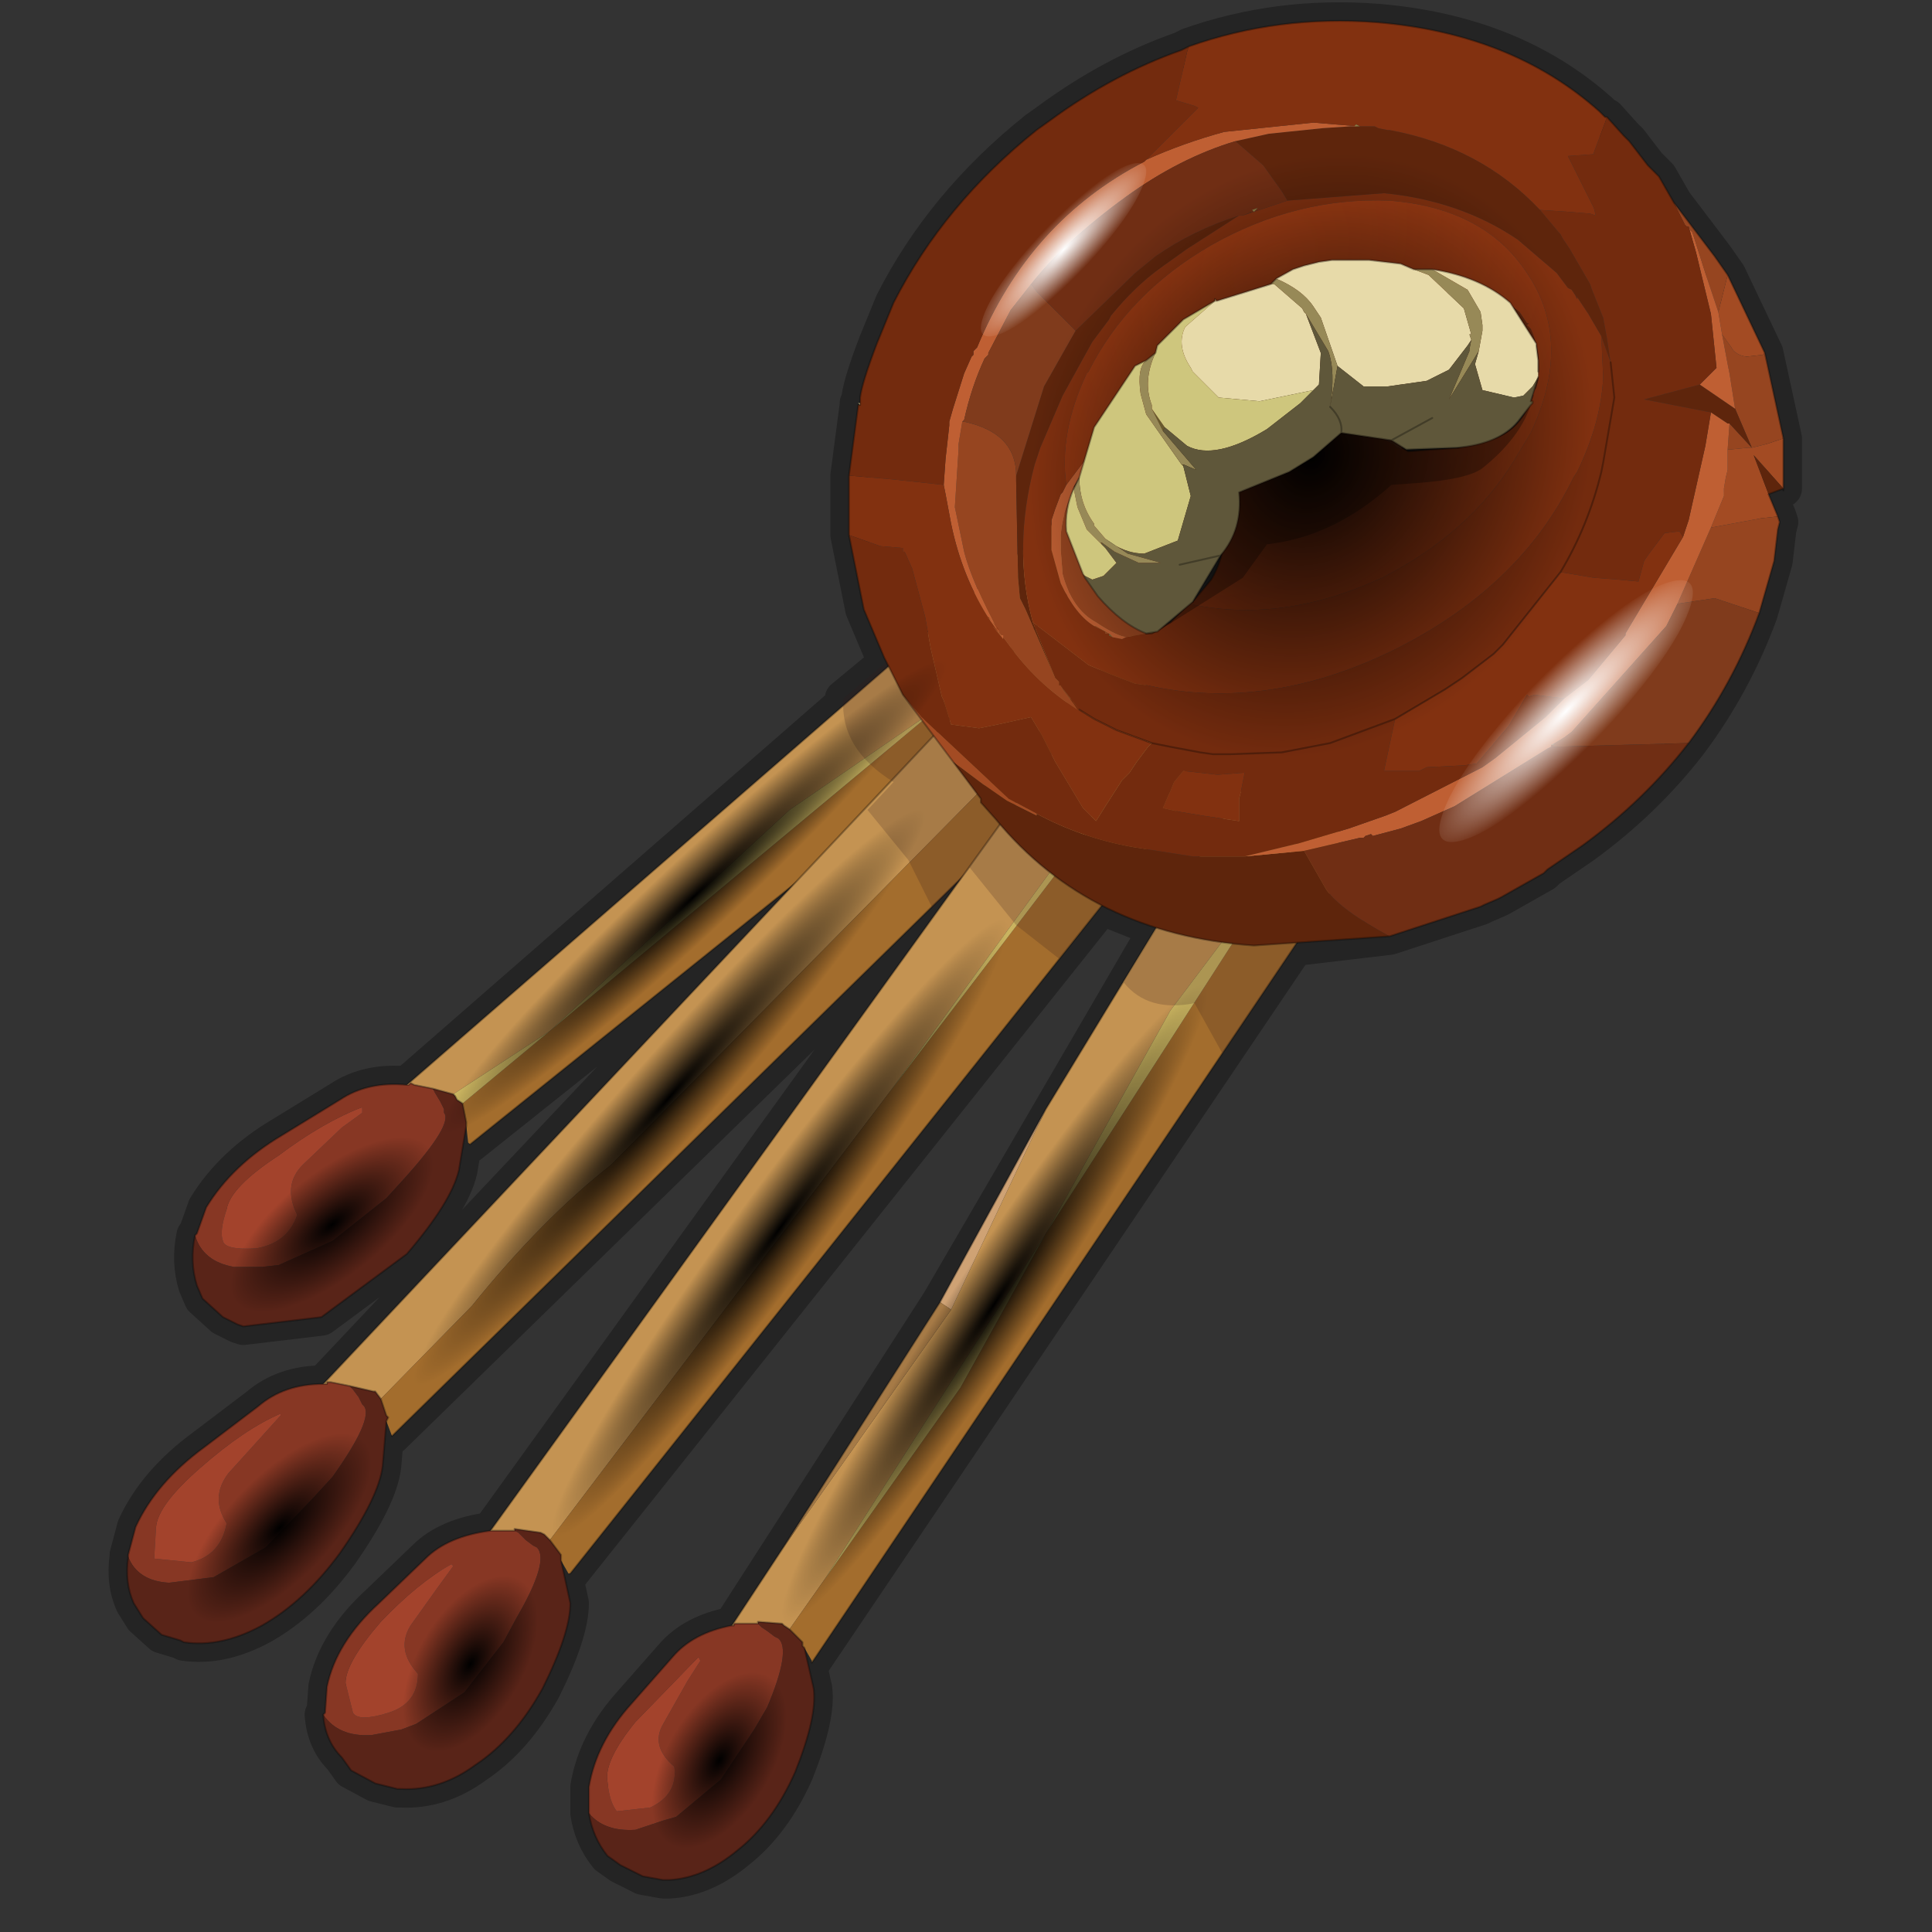 <?xml version="1.0" encoding="UTF-8" standalone="no"?>
<svg xmlns:xlink="http://www.w3.org/1999/xlink" height="520.0px" width="520.0px" xmlns="http://www.w3.org/2000/svg">
  <rect width="100%" height="100%" fill="#333333" stroke="none"/>
  <g transform="matrix(10.0, 0.0, 0.0, 10.0, 0.0, 0.0)">
    <use height="52.0" transform="matrix(1.0, 0.0, 0.0, 1.0, 0.0, 0.0)" width="52.0" xlink:href="#shape0"/>
    <use height="141.85" transform="matrix(0.097, 0.054, -0.059, 0.106, 32.3, 0.75)" width="148.25" xlink:href="#sprite0"/>
    <use height="10.1" transform="matrix(1.0, 0.0, 0.0, 1.0, 28.7, 6.95)" width="12.7" xlink:href="#shape2"/>
    <use height="141.85" transform="matrix(0.019, 0.01, -0.019, 0.033, 19.3, 44.3)" width="148.25" xlink:href="#sprite0"/>
    <use height="141.85" transform="matrix(0.019, 0.01, -0.019, 0.033, 12.6, 41.7)" width="148.25" xlink:href="#sprite0"/>
    <use height="141.85" transform="matrix(0.015, 0.015, -0.033, 0.034, 8.75, 37.6)" width="148.25" xlink:href="#sprite0"/>
    <use height="141.85" transform="matrix(0.015, 0.015, -0.037, 0.031, 10.45, 29.65)" width="148.25" xlink:href="#sprite0"/>
    <use height="141.85" transform="matrix(0.014, 0.01, -0.088, 0.12, 26.2, 23.8)" width="148.25" xlink:href="#sprite0"/>
    <use height="141.85" transform="matrix(0.014, 0.01, -0.082, 0.124, 31.55, 25.55)" width="148.25" xlink:href="#sprite0"/>
    <use height="141.85" transform="matrix(0.014, 0.01, -0.099, 0.112, 24.0, 20.85)" width="148.25" xlink:href="#sprite0"/>
    <use height="141.85" transform="matrix(0.013, 0.009, -0.098, 0.092, 24.65, 16.95)" width="148.25" xlink:href="#sprite0"/>
    <use height="136.85" transform="matrix(0.011, 0.01, -0.049, 0.05, 44.688, 14.978)" width="148.25" xlink:href="#sprite1"/>
    <use height="136.85" transform="matrix(0.007, 0.007, -0.032, 0.033, 30.296, 3.946)" width="148.25" xlink:href="#sprite1"/>
  </g>
  <defs>
    <g id="shape0" transform="matrix(1.0, 0.0, 0.0, 1.0, 0.0, 0.0)">
      <path d="M52.0 52.0 L0.0 52.0 0.0 0.0 52.0 0.0 52.0 52.0" fill="#ffffff" fill-opacity="0.0" fill-rule="evenodd" stroke="none"/>
      <path d="M28.25 3.25 Q29.95 2.0 31.8 1.35 L32.0 1.25 Q34.4 0.4 37.05 0.6 40.7 0.9 43.05 3.0 L43.2 3.15 43.25 3.15 43.7 3.65 43.85 3.8 44.35 4.45 44.65 4.75 45.05 5.45 46.15 6.9 46.5 7.4 47.5 9.5 48.0 11.8 48.0 13.15 47.6 13.3 47.85 13.9 47.9 14.05 47.85 14.25 47.75 15.1 47.35 16.5 Q46.65 18.4 45.45 20.0 44.25 21.55 42.6 22.75 L41.65 23.4 41.55 23.5 40.4 24.15 40.3 24.2 39.95 24.35 39.85 24.4 37.4 25.2 34.85 25.5 21.85 44.75 21.85 44.7 21.65 44.35 21.9 45.45 Q22.0 46.2 21.4 47.7 20.8 49.05 19.85 49.8 18.95 50.55 18.0 50.6 L17.85 50.6 17.3 50.5 16.7 50.2 16.35 49.95 Q15.95 49.45 15.85 48.8 L15.85 48.75 15.85 48.1 Q16.05 46.9 17.0 45.85 L18.1 44.6 Q18.65 43.95 19.7 43.75 L25.3 35.05 31.15 25.0 29.65 24.4 15.35 42.35 15.3 42.35 15.1 42.0 15.35 43.15 Q15.35 43.95 14.6 45.45 13.85 46.8 12.8 47.5 11.85 48.2 10.8 48.15 L10.7 48.15 10.1 48.0 9.45 47.65 9.2 47.3 Q8.75 46.85 8.7 46.15 L8.75 46.1 8.8 45.4 Q9.05 44.2 10.2 43.15 L11.45 41.95 Q12.05 41.35 13.2 41.2 L25.75 23.8 25.1 24.45 10.55 38.65 10.4 38.25 10.3 39.45 Q10.2 40.3 9.15 41.8 8.2 43.1 7.05 43.75 5.95 44.35 4.95 44.2 L4.85 44.15 4.35 44.0 3.85 43.55 3.6 43.15 Q3.35 42.6 3.45 41.9 L3.45 41.85 3.65 41.1 Q4.2 39.9 5.5 38.95 L6.95 37.85 Q7.65 37.25 8.7 37.25 L21.3 23.9 12.65 30.8 12.6 30.75 12.55 30.3 12.35 31.5 Q12.15 32.35 10.95 33.75 L8.65 35.45 6.55 35.7 6.4 35.65 6.0 35.45 5.45 34.95 5.3 34.6 Q5.1 33.95 5.25 33.25 L5.3 33.2 5.55 32.5 Q6.25 31.35 7.6 30.55 L9.15 29.6 Q9.9 29.1 10.95 29.2 L22.7 18.95 22.7 18.8 23.85 17.85 23.8 17.7 23.25 16.4 22.85 14.4 22.85 12.8 23.1 10.9 23.15 10.9 23.1 10.85 23.15 10.85 23.15 10.7 Q23.2 10.3 23.6 9.25 L24.05 8.15 Q25.4 5.5 27.9 3.5 L28.25 3.25 Z" fill="none" stroke="#000000" stroke-linecap="round" stroke-linejoin="round" stroke-opacity="0.302" stroke-width="1.0"/>
      <path d="M5.25 33.25 L5.3 33.2 5.55 32.5 Q6.25 31.35 7.6 30.55 L9.15 29.6 Q9.9 29.1 10.95 29.2 L11.0 29.2 11.05 29.15 11.15 29.2 11.65 29.3 11.7 29.4 11.85 29.65 11.95 29.85 11.95 29.95 Q12.2 30.25 10.9 31.7 L10.4 32.25 8.95 33.4 7.5 34.05 7.05 34.1 6.3 34.1 Q5.45 33.95 5.25 33.25 M8.0 32.7 Q7.6 31.9 8.15 31.35 L9.2 30.35 9.75 29.95 9.75 29.8 Q8.7 30.2 7.5 31.1 6.2 31.95 6.1 32.55 5.9 33.15 6.0 33.4 6.05 33.65 6.9 33.6 7.75 33.45 8.0 32.7" fill="#873724" fill-rule="evenodd" stroke="none"/>
      <path d="M12.55 30.3 L12.35 31.5 Q12.15 32.35 10.95 33.75 L8.65 35.45 6.55 35.7 6.4 35.65 6.0 35.45 5.45 34.95 5.3 34.6 Q5.1 33.95 5.25 33.25 5.45 33.95 6.3 34.1 L7.05 34.1 7.5 34.05 8.95 33.4 10.4 32.25 10.9 31.7 Q12.2 30.25 11.95 29.95 L11.95 29.85 11.85 29.65 11.7 29.4 11.65 29.3 12.2 29.45 12.25 29.5 12.3 29.6 12.45 29.7 12.55 30.2 12.55 30.25 12.55 30.3" fill="#592418" fill-rule="evenodd" stroke="none"/>
      <path d="M10.95 29.2 L33.1 9.95 35.65 10.45 25.25 19.05 21.25 21.8 14.8 27.75 12.2 29.45 11.65 29.3 11.15 29.2 11.05 29.15 11.0 29.2 10.95 29.2" fill="#c49352" fill-rule="evenodd" stroke="none"/>
      <path d="M35.65 10.45 L34.7 13.1 12.65 30.8 12.6 30.75 12.55 30.3 12.55 30.25 12.55 30.2 12.45 29.7 14.8 27.75 25.25 19.05 35.65 10.45" fill="#a36d2d" fill-rule="evenodd" stroke="none"/>
      <path d="M8.0 32.7 Q7.75 33.45 6.9 33.6 6.05 33.65 6.0 33.4 5.9 33.15 6.1 32.55 6.2 31.95 7.5 31.1 8.7 30.2 9.75 29.8 L9.75 29.95 9.2 30.35 8.15 31.35 Q7.6 31.9 8.0 32.7" fill="#a3432c" fill-rule="evenodd" stroke="none"/>
      <path d="M25.25 19.05 L14.8 27.75 12.45 29.7 12.3 29.6 12.25 29.5 12.2 29.45 14.8 27.75 21.25 21.8 25.25 19.05" fill="#cab460" fill-rule="evenodd" stroke="none"/>
      <path d="M35.65 10.45 L34.7 13.1 12.65 30.8 M12.55 30.3 L12.35 31.5 Q12.15 32.35 10.95 33.75 L8.65 35.45 6.55 35.7 6.4 35.65 6.0 35.45 5.45 34.95 5.3 34.6 Q5.1 33.95 5.25 33.25 L5.3 33.2 5.55 32.5 Q6.25 31.35 7.6 30.55 L9.15 29.6 Q9.9 29.1 10.95 29.2 L33.1 9.95 35.65 10.45 M12.45 29.7 L12.55 30.2 12.55 30.25 12.55 30.3 M11.65 29.3 L11.15 29.2 11.05 29.15 11.0 29.2 10.95 29.2 M12.45 29.7 L12.3 29.6 12.25 29.5 12.2 29.45 11.65 29.3" fill="none" stroke="#000000" stroke-linecap="round" stroke-linejoin="round" stroke-opacity="0.302" stroke-width="0.05"/>
      <path d="M3.45 41.9 L3.45 41.85 3.65 41.1 Q4.2 39.9 5.5 38.95 L6.95 37.85 Q7.65 37.25 8.7 37.25 L8.8 37.25 8.8 37.2 8.9 37.2 9.4 37.3 9.5 37.4 9.65 37.6 9.75 37.8 9.8 37.85 Q10.05 38.2 8.95 39.75 L8.4 40.35 7.15 41.65 5.75 42.45 5.35 42.5 4.55 42.6 Q3.7 42.55 3.45 41.9 M7.55 38.1 L7.55 38.05 Q6.6 38.45 5.4 39.5 4.25 40.5 4.2 41.1 L4.15 41.95 5.15 42.05 Q5.95 41.85 6.1 41.0 5.65 40.3 6.15 39.65 L7.1 38.6 7.55 38.1" fill="#873724" fill-rule="evenodd" stroke="none"/>
      <path d="M10.4 38.25 L10.3 39.45 Q10.2 40.3 9.15 41.8 8.2 43.1 7.05 43.75 5.95 44.35 4.95 44.2 L4.85 44.15 4.35 44.0 3.85 43.55 3.6 43.15 Q3.35 42.6 3.45 41.9 3.7 42.55 4.55 42.6 L5.35 42.5 5.75 42.45 7.15 41.65 8.4 40.35 8.95 39.75 Q10.05 38.2 9.8 37.85 L9.75 37.8 9.65 37.6 9.5 37.4 9.4 37.3 10.05 37.45 10.1 37.45 10.25 37.65 10.4 38.1 10.45 38.15 10.4 38.25" fill="#592418" fill-rule="evenodd" stroke="none"/>
      <path d="M8.7 37.25 L28.85 15.85 31.45 16.15 16.45 31.35 Q14.6 32.8 12.7 35.15 L10.25 37.65 10.1 37.45 10.05 37.45 9.4 37.3 8.9 37.2 8.8 37.2 8.8 37.25 8.7 37.25" fill="#c49352" fill-rule="evenodd" stroke="none"/>
      <path d="M31.45 16.15 L30.75 18.85 10.55 38.65 10.4 38.25 10.45 38.15 10.4 38.1 10.25 37.65 12.7 35.15 Q14.6 32.8 16.45 31.35 L31.45 16.15" fill="#a36d2d" fill-rule="evenodd" stroke="none"/>
      <path d="M7.55 38.1 L7.1 38.6 6.15 39.65 Q5.65 40.3 6.1 41.0 5.95 41.85 5.15 42.05 L4.15 41.95 4.2 41.1 Q4.25 40.5 5.4 39.5 6.6 38.45 7.55 38.05 L7.55 38.1" fill="#a3432c" fill-rule="evenodd" stroke="none"/>
      <path d="M8.7 37.25 L28.85 15.85 31.45 16.15 30.75 18.85 10.55 38.65 M10.4 38.25 L10.3 39.45 Q10.2 40.3 9.15 41.8 8.2 43.1 7.05 43.75 5.95 44.35 4.95 44.2 L4.85 44.15 4.35 44.0 3.85 43.55 3.6 43.15 Q3.35 42.6 3.45 41.9 L3.45 41.85 3.65 41.1 Q4.2 39.9 5.5 38.95 L6.95 37.85 Q7.65 37.25 8.7 37.25 L8.8 37.25 8.8 37.2 8.9 37.2 9.4 37.3 10.05 37.45 10.1 37.45 10.25 37.65 10.4 38.1 10.45 38.15 10.4 38.25" fill="none" stroke="#000000" stroke-linecap="round" stroke-linejoin="round" stroke-opacity="0.302" stroke-width="0.05"/>
      <path d="M8.7 46.15 L8.75 46.1 8.8 45.4 Q9.05 44.2 10.2 43.15 L11.45 41.95 Q12.05 41.35 13.2 41.2 L13.25 41.2 13.35 41.2 13.85 41.2 13.95 41.25 14.15 41.45 14.35 41.6 14.45 41.65 Q14.8 42.0 13.9 43.55 L13.55 44.2 12.5 45.55 11.2 46.4 10.8 46.55 10.0 46.7 Q9.1 46.75 8.7 46.15 M12.2 42.15 L12.15 42.1 Q11.25 42.6 10.25 43.65 9.3 44.75 9.3 45.3 L9.5 46.1 Q9.65 46.35 10.45 46.1 11.25 45.85 11.25 45.05 10.65 44.4 11.05 43.75 L11.8 42.7 12.2 42.15" fill="#873724" fill-rule="evenodd" stroke="none"/>
      <path d="M15.1 42.0 L15.35 43.15 Q15.35 43.95 14.6 45.45 13.85 46.8 12.8 47.5 11.85 48.2 10.8 48.15 L10.7 48.15 10.1 48.0 9.45 47.65 9.2 47.3 Q8.75 46.85 8.7 46.15 9.1 46.75 10.0 46.7 L10.8 46.55 11.2 46.4 12.5 45.55 13.55 44.2 13.9 43.55 Q14.8 42.0 14.45 41.65 L14.35 41.6 14.15 41.45 13.95 41.25 13.85 41.2 13.85 41.15 14.55 41.25 14.65 41.3 14.8 41.45 15.1 41.85 15.1 41.9 15.1 42.0" fill="#592418" fill-rule="evenodd" stroke="none"/>
      <path d="M13.2 41.2 L29.25 18.95 31.6 18.9 23.9 29.45 14.8 41.45 14.65 41.3 14.55 41.25 13.85 41.15 13.85 41.2 13.35 41.2 13.25 41.2 13.2 41.2" fill="#c49352" fill-rule="evenodd" stroke="none"/>
      <path d="M31.95 18.9 L31.9 21.55 15.35 42.35 15.3 42.35 15.1 42.0 15.1 41.9 15.1 41.85 14.8 41.45 23.9 29.45 31.95 18.9" fill="#a36d2d" fill-rule="evenodd" stroke="none"/>
      <path d="M12.2 42.15 L11.8 42.7 11.05 43.75 Q10.65 44.4 11.25 45.05 11.25 45.85 10.45 46.1 9.65 46.35 9.5 46.1 L9.3 45.3 Q9.3 44.75 10.25 43.65 11.25 42.6 12.15 42.1 L12.2 42.15" fill="#a3432c" fill-rule="evenodd" stroke="none"/>
      <path d="M31.6 18.9 L31.95 18.9 23.9 29.45 31.6 18.9" fill="#cab460" fill-rule="evenodd" stroke="none"/>
      <path d="M13.2 41.2 L29.25 18.95 31.6 18.9 31.95 18.9 31.9 21.55 15.35 42.35 M15.1 42.0 L15.35 43.15 Q15.35 43.95 14.6 45.45 13.85 46.8 12.8 47.5 11.85 48.2 10.8 48.15 L10.7 48.15 10.1 48.0 9.45 47.65 9.2 47.3 Q8.75 46.85 8.7 46.15 L8.75 46.1 8.8 45.4 Q9.05 44.2 10.2 43.15 L11.45 41.95 Q12.05 41.35 13.2 41.2 L13.25 41.2 13.35 41.2 13.85 41.2 13.85 41.15 14.55 41.25 14.65 41.3 14.8 41.45 M15.1 42.0 L15.1 41.9 15.1 41.85 14.8 41.45" fill="none" stroke="#000000" stroke-linecap="round" stroke-linejoin="round" stroke-opacity="0.302" stroke-width="0.05"/>
      <path d="M19.7 43.75 L19.75 43.75 19.75 43.7 19.9 43.7 20.4 43.7 20.5 43.8 20.65 43.9 20.85 44.05 20.95 44.1 Q21.3 44.4 20.65 45.95 L20.3 46.55 19.4 47.9 18.2 48.9 17.85 49.0 17.1 49.25 Q16.25 49.3 15.85 48.8 L15.85 48.75 15.85 48.1 Q16.05 46.9 17.0 45.85 L18.1 44.6 Q18.65 43.95 19.7 43.75 M18.8 44.6 L17.1 46.35 Q16.25 47.4 16.35 47.95 16.4 48.5 16.6 48.75 L17.5 48.65 Q18.25 48.3 18.15 47.55 17.5 47.0 17.85 46.4 L18.5 45.25 18.85 44.7 18.8 44.6" fill="#873724" fill-rule="evenodd" stroke="none"/>
      <path d="M21.25 43.85 L21.6 44.2 21.6 44.3 21.65 44.35 21.9 45.45 Q22.0 46.2 21.4 47.7 20.8 49.05 19.85 49.8 18.95 50.55 18.0 50.6 L17.85 50.6 17.3 50.5 16.7 50.2 16.35 49.95 Q15.95 49.45 15.85 48.8 16.25 49.3 17.1 49.25 L17.85 49.0 18.2 48.9 19.4 47.9 20.3 46.55 20.65 45.95 Q21.3 44.4 20.95 44.1 L20.85 44.05 20.65 43.9 20.5 43.8 20.4 43.7 20.4 43.65 21.05 43.7 21.1 43.75 21.25 43.85" fill="#592418" fill-rule="evenodd" stroke="none"/>
      <path d="M35.95 21.05 L35.0 22.55 31.5 27.2 28.15 33.2 22.2 42.5 21.25 43.85 21.1 43.75 21.05 43.7 20.4 43.65 20.4 43.7 19.9 43.7 19.75 43.7 19.75 43.75 19.7 43.75 21.05 41.7 25.6 35.25 28.15 29.85 33.35 21.3 35.95 21.05" fill="#c49352" fill-rule="evenodd" stroke="none"/>
      <path d="M35.0 22.55 L35.95 21.05 36.1 23.6 21.85 44.75 21.85 44.7 21.65 44.35 21.6 44.3 21.6 44.2 21.25 43.85 22.2 42.5 25.85 37.35 28.15 33.2 35.0 22.55" fill="#a36d2d" fill-rule="evenodd" stroke="none"/>
      <path d="M18.8 44.6 L18.85 44.7 18.5 45.25 17.85 46.4 Q17.5 47.0 18.15 47.55 18.25 48.3 17.5 48.65 L16.6 48.75 Q16.4 48.5 16.35 47.95 16.25 47.4 17.1 46.35 L18.8 44.6" fill="#a3432c" fill-rule="evenodd" stroke="none"/>
      <path d="M35.0 22.55 L28.15 33.2 25.85 37.35 22.2 42.5 28.15 33.2 31.5 27.2 35.0 22.55" fill="#cab460" fill-rule="evenodd" stroke="none"/>
      <path d="M28.15 29.85 L25.6 35.25 25.3 35.05 28.15 29.85" fill="#cfa274" fill-rule="evenodd" stroke="none"/>
      <path d="M25.6 35.25 L21.05 41.7 25.3 35.05 25.6 35.25" fill="#a67a46" fill-rule="evenodd" stroke="none"/>
      <path d="M21.25 43.85 L21.6 44.2 21.6 44.3 21.65 44.35 M21.85 44.75 L36.1 23.6 35.95 21.05 33.35 21.3 28.15 29.85 M21.05 41.7 L19.7 43.75 19.75 43.75 19.75 43.7 19.9 43.7 20.4 43.7 20.4 43.65 21.05 43.7 21.1 43.75 21.25 43.85 M25.3 35.05 L28.15 29.85 M21.05 41.7 L25.3 35.05 M15.85 48.8 Q15.95 49.45 16.35 49.95 L16.7 50.2 17.3 50.5 17.85 50.6 18.0 50.6 Q18.95 50.55 19.85 49.8 20.8 49.05 21.4 47.7 22.0 46.2 21.9 45.45 L21.65 44.35 M15.85 48.8 L15.85 48.75 15.85 48.1 Q16.05 46.9 17.0 45.85 L18.1 44.6 Q18.65 43.95 19.7 43.75" fill="none" stroke="#000000" stroke-linecap="round" stroke-linejoin="round" stroke-opacity="0.302" stroke-width="0.05"/>
      <path d="M35.65 10.45 L34.7 13.1 31.0 16.1 31.45 16.15 30.75 18.85 30.7 18.95 31.95 18.9 31.9 21.55 28.5 25.8 27.35 24.9 26.1 23.35 25.8 23.75 25.1 24.45 24.45 23.15 23.35 21.8 24.05 21.05 Q22.6 20.15 22.7 18.8 L33.1 9.95 35.65 10.45 M32.15 27.0 Q30.9 27.25 30.25 26.45 L33.35 21.3 35.95 21.05 36.1 23.6 32.9 28.35 32.15 27.0" fill="#331a1a" fill-opacity="0.2" fill-rule="evenodd" stroke="none"/>
      <path d="M47.45 9.55 L47.0 9.6 Q46.7 9.55 46.6 9.35 L46.35 9.0 46.25 8.4 46.45 7.6 46.5 7.4 47.5 9.5 47.45 9.55 M47.15 12.05 L47.55 11.95 48.0 11.8 48.0 13.2 48.0 13.15 47.2 12.25 47.6 13.3 47.85 13.9 47.4 13.95 46.05 14.2 46.4 13.35 46.35 13.35 46.4 13.25 46.4 13.15 46.45 12.85 46.5 12.65 46.5 12.15 46.5 12.1 46.55 12.1 47.05 12.05 47.15 12.05 M25.65 20.5 L24.3 18.7 24.8 19.3 27.15 21.5 27.9 21.9 27.9 21.95 27.1 21.55 26.45 21.1 25.65 20.5 M26.9 17.0 L26.85 16.9 26.8 16.9 26.65 16.7 26.85 17.0 26.9 17.0" fill="#a34b23" fill-rule="evenodd" stroke="none"/>
      <path d="M47.5 9.5 L47.45 9.55 47.5 9.5 M46.4 13.25 L46.35 13.35 46.4 13.35 46.4 13.25 M46.55 11.4 L46.5 11.4 46.55 11.4" fill="url(#gradient0)" fill-rule="evenodd" stroke="none"/>
      <path d="M47.45 9.55 L47.5 9.5 48.0 11.8 47.55 11.95 47.15 12.05 46.7 11.0 46.55 10.05 46.5 9.8 46.35 9.0 46.6 9.35 Q46.7 9.55 47.0 9.6 L47.45 9.55 M46.55 10.05 L46.55 10.0 46.55 10.05 M47.85 13.9 L47.9 14.05 47.85 14.25 47.75 15.1 47.35 16.5 46.15 16.1 45.15 16.25 46.05 14.2 47.4 13.95 47.85 13.9 M45.05 5.45 L46.15 6.9 46.5 7.4 46.45 7.6 46.25 8.4 45.9 7.35 45.55 6.25 45.5 6.2 45.45 6.1 45.4 6.1 45.35 6.05 45.05 5.45 M47.15 12.05 L47.05 12.05 46.55 12.1 46.5 12.1 46.55 11.4 47.15 12.05 M27.35 12.8 L27.35 12.95 27.4 15.55 27.45 16.1 27.6 16.4 28.4 18.25 28.45 18.3 28.5 18.35 28.5 18.45 28.55 18.45 28.6 18.55 28.9 18.95 29.0 19.1 Q27.9 18.4 27.15 17.35 L27.0 17.15 27.0 17.1 26.95 17.1 26.9 17.05 Q26.15 15.65 25.95 14.85 L25.7 13.65 25.8 12.1 25.8 11.95 25.9 11.35 25.95 11.35 Q27.35 11.65 27.35 12.8 M37.75 12.05 L37.7 12.1 37.65 12.05 37.6 12.05 37.5 11.95 Q35.4 10.65 36.15 9.3 36.55 8.5 37.1 8.15 L37.3 8.45 38.5 10.15 38.65 10.4 39.05 10.9 Q38.2 11.3 37.75 12.05 M30.85 17.05 L30.3 17.15 30.35 17.15 Q30.1 17.15 29.5 16.75 28.85 16.4 28.6 15.45 L28.55 14.8 28.55 14.4 Q28.6 13.85 28.8 13.4 L28.9 13.1 29.15 13.35 29.4 13.65 30.7 14.6 31.4 15.15 31.15 15.7 31.0 15.9 30.9 16.6 30.85 17.05 M29.8 17.05 L29.75 17.05 29.75 17.0 29.45 16.85 29.5 16.85 29.85 17.05 29.8 17.05 M28.5 18.45 L28.5 18.35 28.5 18.45" fill="#964520" fill-rule="evenodd" stroke="none"/>
      <path d="M48.0 13.15 L48.0 13.2 48.0 13.15" fill="#463c1e" fill-rule="evenodd" stroke="none"/>
      <path d="M48.0 13.15 L48.0 13.2 48.0 13.15" fill="url(#gradient1)" fill-rule="evenodd" stroke="none"/>
      <path d="M41.75 20.05 L41.85 20.0 41.8 20.05 41.75 20.05 M23.15 10.9 L23.15 10.85 23.15 10.9 23.15 10.85 23.15 10.9" fill="#84743f" fill-rule="evenodd" stroke="none"/>
      <path d="M46.55 10.05 L46.55 10.0 46.55 10.05 M46.7 11.0 L47.15 12.05 46.55 11.4 46.5 11.4 46.05 11.1 44.25 10.75 45.75 10.35 45.85 10.25 45.75 10.35 46.7 11.0 M48.0 13.15 L47.6 13.3 47.2 12.25 48.0 13.15 M37.4 25.2 L33.75 25.45 Q29.35 25.15 26.8 22.05 L26.4 21.6 26.4 21.5 25.65 20.5 26.45 21.1 27.1 21.55 27.9 21.95 27.9 21.9 Q29.1 22.55 30.5 22.8 L32.1 23.05 33.2 23.05 33.25 23.05 33.5 23.05 34.05 23.0 35.1 22.9 35.7 23.95 Q36.1 24.5 37.4 25.2 M41.45 5.65 L41.95 6.25 42.0 6.3 42.05 6.4 42.25 6.7 42.8 7.65 42.85 7.8 43.15 8.55 43.25 9.1 43.35 9.75 43.1 9.05 42.75 8.45 42.45 8.0 42.4 7.95 42.3 7.8 42.2 7.75 41.9 7.35 40.85 6.45 Q39.3 5.4 37.25 5.2 L34.65 5.4 34.5 5.15 34.0 4.45 33.25 3.8 34.15 3.6 35.6 3.45 36.35 3.4 36.4 3.4 36.5 3.4 36.55 3.4 36.6 3.4 37.0 3.4 37.1 3.45 37.35 3.5 37.4 3.5 Q39.85 3.95 41.45 5.65 M37.35 3.5 L37.3 3.55 37.35 3.5 M33.35 5.8 L31.95 6.7 31.25 7.2 Q30.55 7.7 29.9 8.5 L29.85 8.6 29.4 9.2 28.6 10.65 28.0 12.05 27.95 12.2 27.85 12.5 Q27.25 14.75 27.8 16.75 L28.4 18.25 27.6 16.4 27.45 16.1 27.4 15.55 27.35 12.95 27.35 12.8 28.1 10.4 28.95 8.9 30.55 7.35 31.1 6.9 Q32.1 6.2 33.35 5.8 M39.8 7.8 L40.0 7.9 40.05 7.9 Q40.55 8.1 40.9 8.4 L41.1 8.7 41.15 8.7 41.1 8.75 41.2 8.85 Q41.5 9.5 41.4 10.25 L41.35 10.45 41.3 10.5 41.25 10.65 40.05 10.6 39.25 10.85 39.05 10.9 38.65 10.4 38.5 10.15 37.3 8.45 37.1 8.15 37.3 8.05 39.65 7.8 39.8 7.8 M30.5 11.55 L30.8 11.45 31.85 11.5 32.1 11.7 32.85 13.05 32.95 13.65 32.95 13.85 Q32.1 14.1 31.5 15.0 L31.4 15.15 30.7 14.6 29.4 13.65 29.15 13.35 28.9 13.1 29.05 12.85 29.15 12.75 29.15 12.65 29.3 12.45 29.75 12.05 Q30.15 11.7 30.55 11.5 L30.5 11.55 M29.05 19.1 L28.9 18.9 28.8 18.8 28.5 18.4 29.05 19.1" fill="#5e250c" fill-rule="evenodd" stroke="none"/>
      <path d="M46.35 9.0 L46.5 9.8 46.55 10.05 46.7 11.0 45.75 10.35 45.85 10.25 45.95 10.15 46.0 10.1 46.2 9.9 46.05 8.45 45.65 6.8 45.45 6.1 45.5 6.2 45.55 6.25 45.9 7.35 46.25 8.4 46.35 9.0 M46.55 11.4 L46.5 12.1 46.5 12.15 46.5 12.65 46.45 12.85 46.4 13.15 46.4 13.25 46.4 13.35 46.05 14.2 45.15 16.25 44.85 16.85 42.3 19.7 42.1 19.85 41.85 20.0 41.75 20.05 41.75 20.1 41.65 20.15 39.15 21.7 38.25 22.1 37.7 22.3 36.95 22.5 36.9 22.45 36.75 22.5 36.7 22.55 36.6 22.55 35.1 22.9 34.05 23.0 33.5 23.05 33.25 23.05 33.5 23.05 34.95 22.7 36.3 22.3 37.3 21.95 37.55 21.85 39.9 20.65 40.25 20.4 41.6 19.3 42.1 18.8 42.75 18.3 43.75 17.1 43.75 17.05 45.3 14.45 45.45 14.0 45.9 12.0 46.05 11.1 46.5 11.4 46.55 11.4 M36.55 3.4 L36.5 3.4 36.4 3.4 36.35 3.4 35.6 3.45 34.15 3.6 33.25 3.8 Q31.75 4.25 30.3 5.3 28.65 6.5 27.75 7.65 L27.2 8.35 26.6 9.5 26.6 9.55 26.5 9.65 Q26.15 10.4 25.95 11.3 L25.9 11.35 25.8 11.95 25.8 12.1 25.7 13.65 25.95 14.85 Q26.15 15.65 26.9 17.05 L26.95 17.1 27.0 17.1 27.0 17.15 27.0 17.2 Q26.55 16.65 26.85 17.0 L27.0 17.2 26.65 16.7 Q25.9 15.55 25.6 14.1 L25.45 13.3 25.4 13.05 25.45 12.35 25.55 11.45 25.55 11.35 25.65 11.0 25.95 10.05 26.15 9.6 26.2 9.55 26.2 9.45 26.3 9.35 Q27.7 5.95 30.8 4.35 L30.85 4.3 Q31.85 3.85 32.95 3.55 L35.35 3.3 36.55 3.4 M37.5 11.95 Q35.8 11.1 35.8 10.3 35.8 9.5 36.3 8.7 36.8 7.85 37.3 7.7 L38.35 7.6 39.85 7.85 39.8 7.8 39.65 7.8 37.3 8.05 37.1 8.15 Q36.55 8.5 36.15 9.3 35.4 10.65 37.5 11.95 M30.3 17.15 L30.2 17.2 29.95 17.15 29.85 17.05 29.5 16.85 29.45 16.85 Q28.95 16.55 28.55 15.7 L28.3 14.8 28.3 14.0 28.4 13.7 28.55 13.3 28.6 13.25 28.7 13.05 29.15 12.45 29.45 12.15 Q30.0 11.65 30.5 11.55 L30.55 11.5 Q30.15 11.7 29.75 12.05 L29.3 12.45 29.15 12.65 29.15 12.75 29.05 12.85 28.9 13.1 28.8 13.4 Q28.6 13.85 28.55 14.4 L28.55 14.8 28.6 15.45 Q28.85 16.4 29.5 16.75 30.1 17.15 30.35 17.15 L30.3 17.15 M26.85 16.9 L26.6 16.6 26.6 16.65 26.65 16.65 26.9 17.0 26.85 17.0 26.65 16.7 26.8 16.9 26.85 16.9" fill="#bf5f33" fill-rule="evenodd" stroke="none"/>
      <path d="M22.85 14.4 L22.85 12.8 24.0 12.9 25.4 13.05 25.45 13.3 25.6 14.1 Q25.9 15.55 26.65 16.7 L27.0 17.2 26.85 17.0 Q26.55 16.65 27.0 17.2 L27.0 17.15 27.15 17.35 Q27.9 18.4 29.0 19.1 L29.05 19.1 29.45 19.35 30.05 19.65 31.0 20.0 30.9 20.1 30.6 20.5 30.4 20.8 30.2 21.0 29.75 21.7 29.5 22.1 29.15 21.75 28.4 20.5 28.05 19.8 27.75 19.3 26.85 19.5 26.35 19.6 25.6 19.5 25.4 18.85 25.35 18.75 25.05 17.45 24.9 16.6 24.55 15.3 24.35 14.85 24.3 14.85 24.3 14.75 23.7 14.7 22.85 14.4 M32.0 1.25 Q34.4 0.4 37.05 0.6 40.7 0.9 43.05 3.0 L43.2 3.15 43.25 3.15 43.2 3.3 42.9 4.1 42.9 4.15 42.2 4.2 42.7 5.2 42.9 5.6 42.95 5.8 42.8 5.75 42.2 5.7 41.45 5.65 Q39.85 3.95 37.4 3.5 L37.35 3.5 37.1 3.45 37.0 3.4 36.6 3.4 36.55 3.4 35.35 3.3 32.95 3.55 Q31.85 3.85 30.85 4.3 L31.65 3.5 32.25 2.9 32.15 2.85 31.65 2.7 31.95 1.4 32.0 1.25 M45.3 14.45 L43.75 17.05 43.75 17.1 42.75 18.3 42.1 18.8 41.3 18.7 41.15 18.75 41.1 18.7 40.6 19.55 39.75 20.55 39.4 20.6 38.4 20.65 38.2 20.75 37.25 20.75 37.55 19.35 38.9 18.55 39.35 18.25 40.2 17.6 40.45 17.35 42.0 15.4 42.9 15.55 43.55 15.6 44.1 15.65 44.25 15.1 44.35 14.95 44.8 14.35 45.2 14.3 45.3 14.45 M34.65 5.4 L37.25 5.2 Q39.3 5.4 40.85 6.45 L41.9 7.35 42.2 7.75 42.3 7.8 42.4 7.95 42.45 8.05 42.45 8.0 42.75 8.45 43.1 9.05 43.15 10.15 Q43.1 11.35 42.45 12.7 L42.35 12.85 Q40.9 15.85 37.4 17.55 34.05 19.15 30.9 18.45 L30.55 18.4 29.9 18.15 29.3 17.9 27.8 16.75 Q27.25 14.75 27.85 12.5 L27.95 12.2 28.0 12.05 28.6 10.65 29.4 9.2 29.85 8.6 29.9 8.5 Q30.55 7.7 31.25 7.2 L31.95 6.7 33.35 5.8 33.45 5.8 33.6 5.75 34.65 5.4 M36.5 3.35 L36.45 3.4 36.6 3.4 36.5 3.35 M39.65 7.8 L39.8 7.8 39.65 7.8 M32.0 16.25 Q34.5 16.8 37.2 15.55 39.55 14.35 40.75 12.4 L41.2 11.65 Q42.35 9.2 41.1 7.35 39.95 5.6 37.4 5.4 34.9 5.3 32.6 6.6 30.35 7.9 29.3 10.0 L29.25 10.05 Q28.5 11.65 28.7 13.05 L28.6 13.25 28.55 13.3 28.4 13.7 28.3 14.0 28.3 14.8 28.55 15.7 Q28.95 16.55 29.45 16.85 L29.75 17.0 29.75 17.05 29.8 17.05 29.85 17.05 29.95 17.15 30.2 17.2 30.3 17.15 30.85 17.05 31.0 17.05 31.4 16.8 31.5 16.75 32.0 16.25 M29.3 12.45 L29.15 12.65 29.3 12.45 M26.9 17.0 L26.65 16.65 26.6 16.65 26.6 16.6 26.85 16.9 26.9 17.0 M29.85 17.05 L29.95 17.15 29.85 17.1 29.85 17.05 M31.85 20.75 L32.75 20.85 32.8 20.85 33.45 20.8 33.5 20.8 33.4 21.3 33.35 21.5 33.35 21.65 33.35 22.1 32.35 21.95 31.75 21.85 31.3 21.75 31.45 21.4 31.5 21.3 31.6 21.05 31.85 20.75" fill="#823110" fill-rule="evenodd" stroke="none"/>
      <path d="M24.3 18.7 L23.8 17.7 23.25 16.4 22.85 14.4 23.7 14.7 24.3 14.75 24.3 14.85 24.35 14.85 24.55 15.3 24.9 16.6 25.05 17.45 25.35 18.75 25.4 18.85 25.6 19.5 26.35 19.6 26.85 19.5 27.75 19.3 28.05 19.8 28.4 20.5 29.15 21.75 29.5 22.1 29.75 21.7 30.2 21.0 30.4 20.8 30.6 20.5 30.9 20.1 31.0 20.0 31.5 20.1 32.3 20.25 32.65 20.3 33.1 20.3 34.5 20.25 35.8 20.0 37.55 19.35 35.8 20.0 34.5 20.25 33.1 20.3 32.65 20.3 32.3 20.25 31.5 20.1 31.0 20.0 30.05 19.65 29.45 19.35 29.05 19.1 28.5 18.4 28.8 18.8 28.9 18.9 29.05 19.1 29.0 19.1 28.9 18.95 28.6 18.55 28.55 18.45 28.5 18.45 28.5 18.35 28.45 18.3 28.4 18.25 27.8 16.75 29.3 17.9 29.9 18.15 30.55 18.4 30.9 18.45 Q34.05 19.15 37.4 17.55 40.9 15.85 42.35 12.85 L42.45 12.7 Q43.1 11.35 43.15 10.15 L43.1 9.05 43.35 9.75 43.25 9.1 43.15 8.55 42.85 7.8 42.8 7.65 42.25 6.7 42.05 6.4 42.0 6.3 41.95 6.25 41.45 5.65 42.2 5.7 42.8 5.75 42.95 5.8 42.9 5.6 42.7 5.2 42.2 4.2 42.9 4.15 42.9 4.1 43.2 3.3 43.25 3.15 43.7 3.65 43.85 3.8 44.35 4.45 44.4 4.5 44.65 4.75 45.05 5.45 45.35 6.05 45.4 6.1 45.45 6.1 45.65 6.8 46.05 8.45 46.2 9.9 46.0 10.1 45.95 10.15 45.85 10.25 45.75 10.35 44.25 10.75 46.05 11.1 45.9 12.0 45.45 14.0 45.3 14.45 45.2 14.3 44.8 14.35 44.35 14.95 44.25 15.1 44.1 15.65 43.55 15.6 42.9 15.55 42.0 15.4 40.45 17.35 40.2 17.6 39.35 18.25 38.9 18.55 37.55 19.35 37.25 20.75 38.2 20.75 38.4 20.65 39.4 20.6 39.75 20.55 40.6 19.55 41.1 18.7 41.15 18.75 41.3 18.7 42.1 18.8 41.6 19.3 40.25 20.4 39.9 20.65 37.55 21.85 37.3 21.95 36.3 22.3 34.95 22.7 33.5 23.05 33.25 23.05 33.2 23.05 32.1 23.05 30.5 22.8 Q29.1 22.55 27.9 21.9 L27.15 21.5 24.8 19.3 24.3 18.7 M22.85 12.8 L23.1 10.9 23.15 10.9 23.15 10.85 23.15 10.7 Q23.2 10.3 23.6 9.25 L24.05 8.15 Q25.4 5.5 27.9 3.5 L28.25 3.25 Q29.95 2.0 31.8 1.35 L32.0 1.25 31.95 1.4 31.65 2.7 32.15 2.85 32.25 2.9 31.65 3.5 30.85 4.3 30.8 4.35 Q27.7 5.95 26.3 9.35 L26.2 9.45 26.2 9.55 26.15 9.6 25.95 10.05 25.65 11.0 25.55 11.35 25.55 11.45 25.45 12.35 25.4 13.05 24.0 12.9 22.85 12.8 M42.0 15.4 Q42.75 14.15 43.1 12.7 L43.15 12.45 43.45 10.7 43.35 9.75 43.45 10.7 43.15 12.45 43.1 12.7 Q42.75 14.15 42.0 15.4 M29.85 17.05 L29.8 17.05 29.85 17.05 M25.9 9.45 L25.85 9.4 25.9 9.45 M31.85 20.75 L31.6 21.05 31.5 21.3 31.45 21.4 31.3 21.75 31.75 21.85 32.35 21.95 33.35 22.1 33.35 21.65 33.35 21.5 33.4 21.3 33.5 20.8 33.45 20.8 32.8 20.85 32.75 20.85 31.85 20.75" fill="#732b0e" fill-rule="evenodd" stroke="none"/>
      <path d="M47.35 16.5 Q46.65 18.4 45.45 20.0 L41.8 20.1 41.8 20.05 41.85 20.0 42.1 19.85 42.3 19.7 44.85 16.85 45.15 16.25 46.15 16.1 47.35 16.5 M28.95 8.9 L28.1 10.4 27.35 12.8 Q27.35 11.65 25.95 11.35 L25.9 11.35 25.95 11.3 Q26.15 10.4 26.5 9.65 L26.6 9.55 26.6 9.5 27.2 8.35 27.75 7.65 27.9 7.85 28.45 8.4 28.75 8.7 28.95 8.9" fill="#803b1c" fill-rule="evenodd" stroke="none"/>
      <path d="M45.45 20.0 Q44.25 21.55 42.6 22.75 L41.65 23.4 41.55 23.5 40.4 24.15 40.3 24.2 39.95 24.35 39.85 24.4 37.4 25.2 Q36.1 24.5 35.7 23.95 L35.1 22.9 36.6 22.55 36.7 22.55 36.75 22.5 36.9 22.45 36.95 22.5 37.7 22.3 38.25 22.1 39.15 21.7 41.65 20.15 41.75 20.1 41.8 20.1 45.45 20.0 M33.25 3.8 L34.0 4.45 34.5 5.15 34.65 5.4 33.6 5.75 33.45 5.8 33.7 5.7 33.65 5.7 33.6 5.75 33.45 5.8 33.35 5.8 Q32.1 6.2 31.1 6.9 L30.55 7.35 28.95 8.9 28.75 8.7 28.45 8.4 27.9 7.85 27.75 7.65 Q28.65 6.5 30.3 5.3 31.75 4.25 33.25 3.8 M33.75 5.7 L33.7 5.65 33.85 5.6 33.75 5.7 M33.7 5.65 L33.6 5.7 33.7 5.65" fill="#702e14" fill-rule="evenodd" stroke="none"/>
      <path d="M41.75 20.05 L41.8 20.05 41.8 20.1 41.75 20.1 41.75 20.05" fill="#803010" fill-rule="evenodd" stroke="none"/>
      <path d="M41.75 20.1 L41.75 20.05 41.75 20.1" fill="#756637" fill-rule="evenodd" stroke="none"/>
      <path d="M43.2 3.15 L43.25 3.15 43.2 3.15 M33.35 5.8 L33.45 5.8 33.35 5.8" fill="#c9b36c" fill-rule="evenodd" stroke="none"/>
      <path d="M23.15 10.9 L23.1 10.85 23.15 10.85 23.15 10.9 M37.35 3.5 L37.3 3.55 37.35 3.5 M33.45 5.8 L33.35 5.8 33.45 5.8 M25.9 9.45 L25.85 9.4 25.9 9.45" fill="#dbc785" fill-rule="evenodd" stroke="none"/>
      <path d="M36.5 3.35 L36.6 3.4 36.45 3.4 36.5 3.35 M33.75 5.7 L33.85 5.6 33.7 5.65 33.75 5.7" fill="#907e44" fill-rule="evenodd" stroke="none"/>
      <path d="M42.4 7.95 L42.45 8.0 42.45 8.05 42.4 7.95 M33.35 5.8 L33.45 5.8 33.6 5.75 33.65 5.7 33.7 5.7 33.45 5.8 33.35 5.8 M29.9 8.5 L29.85 8.6 29.9 8.5" fill="#69270d" fill-rule="evenodd" stroke="none"/>
      <path d="M33.7 5.65 L33.6 5.7 33.7 5.65" fill="#a18f57" fill-rule="evenodd" stroke="none"/>
      <path d="M39.8 7.8 L39.85 7.85 38.35 7.6 37.3 7.7 Q36.8 7.85 36.3 8.7 35.8 9.5 35.8 10.3 35.8 11.1 37.5 11.95 L37.6 12.05 37.65 12.05 37.7 12.1 37.75 12.05 37.9 12.15 38.55 12.1 39.25 12.05 40.2 11.8 Q40.95 11.55 41.25 10.65 L41.3 10.5 41.35 10.45 41.4 10.25 Q41.5 9.5 41.2 8.85 L41.1 8.75 41.15 8.7 41.1 8.7 40.9 8.4 Q40.55 8.1 40.05 7.9 L40.0 7.9 39.8 7.8 M28.7 13.05 Q28.5 11.65 29.25 10.05 L29.3 10.0 Q30.35 7.9 32.6 6.6 34.9 5.3 37.4 5.4 39.95 5.6 41.1 7.35 42.35 9.2 41.2 11.65 L40.75 12.4 Q39.55 14.35 37.2 15.55 34.5 16.8 32.0 16.25 L32.1 16.2 32.6 15.6 Q33.05 14.85 32.95 13.85 L32.95 13.65 32.85 13.05 32.1 11.7 31.85 11.5 30.8 11.45 30.5 11.55 Q30.0 11.65 29.45 12.15 L29.15 12.45 28.7 13.05" fill="url(#gradient2)" fill-rule="evenodd" stroke="none"/>
      <path d="M40.0 7.9 L40.05 7.9 40.0 7.9 M29.05 19.1 L29.0 19.1 29.05 19.1" fill="#b09d5f" fill-rule="evenodd" stroke="none"/>
      <path d="M29.75 17.05 L29.75 17.0 29.75 17.05 M29.85 17.05 L29.85 17.1 29.95 17.15 29.85 17.05" fill="#6b5d32" fill-rule="evenodd" stroke="none"/>
      <path d="M28.5 18.45 L28.5 18.35 28.5 18.45" fill="#bda866" fill-rule="evenodd" stroke="none"/>
      <path d="M48.0 11.8 L47.5 9.5 M48.0 13.2 L48.0 11.8 M48.0 13.15 L47.6 13.3 47.85 13.9 47.9 14.05 47.85 14.25 47.75 15.1 47.35 16.5 Q46.65 18.4 45.45 20.0 44.25 21.55 42.6 22.75 L41.65 23.4 41.55 23.5 40.4 24.15 40.3 24.2 39.95 24.35 39.85 24.4 37.4 25.2 33.75 25.45 Q29.35 25.15 26.8 22.05 L26.4 21.6 26.4 21.5 25.65 20.5 24.3 18.7 23.8 17.7 23.25 16.4 22.85 14.4 22.85 12.8 23.1 10.9 23.15 10.9 23.15 10.85 23.15 10.7 Q23.2 10.3 23.6 9.25 L24.05 8.15 Q25.4 5.5 27.9 3.5 L28.25 3.25 Q29.95 2.0 31.8 1.35 L32.0 1.25 Q34.4 0.4 37.05 0.6 40.7 0.9 43.05 3.0 L43.2 3.15 43.25 3.15 43.7 3.65 43.85 3.8 44.35 4.45 44.4 4.5 44.65 4.75 45.05 5.45 46.15 6.9 46.5 7.4 47.5 9.5 M42.0 15.4 L40.45 17.35 40.2 17.6 39.35 18.25 38.9 18.55 37.55 19.35 35.8 20.0 34.5 20.25 33.1 20.3 32.65 20.3 32.3 20.25 31.5 20.1 31.0 20.0 30.05 19.65 29.45 19.35 29.05 19.1 M43.35 9.75 L43.45 10.7 43.15 12.45 43.1 12.7 Q42.75 14.15 42.0 15.4 M41.25 10.65 Q40.95 11.55 40.2 11.8 L39.25 12.05 38.55 12.1 37.9 12.15 37.75 12.05 Q38.2 11.3 39.05 10.9 L39.25 10.85 40.05 10.6 41.25 10.65 M32.0 16.25 L31.5 16.75 31.4 16.8 31.0 17.05 30.85 17.05 30.9 16.6 31.0 15.9 31.15 15.7 31.4 15.15 31.5 15.0 Q32.1 14.1 32.95 13.85 33.05 14.85 32.6 15.6 L32.1 16.2 32.0 16.25 M23.15 10.9 L23.15 10.85 M23.15 10.9 L23.1 10.9" fill="none" stroke="#000000" stroke-linecap="round" stroke-linejoin="round" stroke-opacity="0.302" stroke-width="0.05"/>
    </g>
    <linearGradient gradientTransform="matrix(0.006, -0.004, 0.004, 0.005, 41.95, 15.2)" gradientUnits="userSpaceOnUse" id="gradient0" spreadMethod="pad" x1="-819.2" x2="819.2">
      <stop offset="0.0" stop-color="#756637"/>
      <stop offset="1.0" stop-color="#463c1e"/>
    </linearGradient>
    <linearGradient gradientTransform="matrix(0.006, -0.004, 0.002, 0.003, 41.35, 17.2)" gradientUnits="userSpaceOnUse" id="gradient1" spreadMethod="pad" x1="-819.2" x2="819.2">
      <stop offset="0.0" stop-color="#84743f"/>
      <stop offset="1.0" stop-color="#574a25"/>
    </linearGradient>
    <radialGradient cx="0" cy="0" gradientTransform="matrix(0.011, 0.006, -0.008, 0.015, 34.3, 7.05)" gradientUnits="userSpaceOnUse" id="gradient2" r="819.2" spreadMethod="pad">
      <stop offset="0.0" stop-color="#a63f15"/>
      <stop offset="1.0" stop-color="#823110"/>
    </radialGradient>
    <g id="sprite0" transform="matrix(1.0, 0.0, 0.0, 1.0, 0.0, 0.0)">
      <use height="141.85" transform="matrix(1.0, 0.0, 0.0, 1.0, 0.0, 0.0)" width="148.25" xlink:href="#shape1"/>
    </g>
    <g id="shape1" transform="matrix(1.0, 0.0, 0.0, 1.0, 0.0, 0.0)">
      <path d="M110.15 10.7 Q133.55 23.85 143.25 48.75 154.05 76.6 141.5 102.75 128.95 128.9 100.3 138.05 71.7 147.25 43.8 134.05 15.9 120.85 5.05 93.05 -5.8 65.25 6.75 39.15 L6.8 39.05 Q19.4 12.95 48.0 3.75 76.6 -5.4 104.5 7.8 L110.15 10.7" fill="url(#gradient3)" fill-rule="evenodd" stroke="none"/>
    </g>
    <radialGradient cx="0" cy="0" gradientTransform="matrix(0.091, 0.0, 0.0, 0.095, 74.1, 70.9)" gradientUnits="userSpaceOnUse" id="gradient3" r="819.2" spreadMethod="pad">
      <stop offset="0.0" stop-color="#000000"/>
      <stop offset="0.886" stop-color="#000000" stop-opacity="0.0"/>
    </radialGradient>
    <g id="shape2" transform="matrix(1.0, 0.0, 0.0, 1.0, -28.7, -6.95)">
      <path d="M41.2 10.8 L41.25 10.8 41.25 10.85 41.2 10.8 M29.2 15.55 L29.15 15.45 29.2 15.5 29.2 15.55 M31.35 11.5 L31.3 11.6 31.0 11.0 31.35 11.5 M31.85 12.5 L31.85 12.55 31.8 12.5 31.85 12.5 M29.65 14.6 L29.65 14.65 29.6 14.6 29.65 14.6" fill="#685a2e" fill-rule="evenodd" stroke="none"/>
      <path d="M30.55 9.85 L30.85 9.7 30.55 9.85" fill="#968347" fill-rule="evenodd" stroke="none"/>
      <path d="M32.7 8.1 L32.7 8.05 32.7 8.1" fill="#af9b5b" fill-rule="evenodd" stroke="none"/>
      <path d="M32.7 8.05 L32.75 8.1 32.7 8.1 32.7 8.05" fill="#c2ad67" fill-rule="evenodd" stroke="none"/>
      <path d="M41.2 10.9 Q40.9 11.8 39.9 12.6 39.5 12.9 38.15 13.0 L37.45 13.05 Q35.9 14.45 34.1 14.65 L33.45 15.55 31.15 17.0 32.1 16.2 32.85 14.95 Q33.45 14.25 33.35 13.25 L34.7 12.7 35.35 12.3 36.1 11.65 37.45 11.85 37.85 12.1 39.2 12.05 Q40.35 11.95 40.85 11.35 L41.2 10.9" fill="#000000" fill-opacity="0.302" fill-rule="evenodd" stroke="none"/>
      <path d="M34.35 7.5 L34.8 7.25 34.95 7.2 35.1 7.15 35.5 7.05 35.85 7.0 36.25 7.0 36.85 7.0 37.7 7.1 38.05 7.25 38.45 7.4 39.4 8.3 39.5 8.65 39.6 9.0 39.55 9.0 39.6 9.15 39.5 9.3 39.0 9.95 38.4 10.25 37.35 10.4 36.7 10.4 36.0 9.85 35.55 8.55 35.35 8.25 Q35.05 7.8 34.35 7.5 M38.55 7.25 Q39.85 7.45 40.65 8.15 L41.35 9.25 41.35 9.3 41.4 9.7 41.4 10.0 41.4 10.15 41.25 10.4 41.0 10.65 40.75 10.7 39.9 10.5 39.7 9.8 39.8 9.45 39.9 8.9 39.9 8.75 39.85 8.4 39.5 7.8 38.55 7.25 M32.75 8.1 L34.2 7.65 34.3 7.65 35.05 8.3 35.1 8.4 35.15 8.45 35.55 9.5 35.5 10.35 35.35 10.5 33.9 10.8 32.8 10.7 32.1 10.0 32.05 9.9 Q31.65 9.3 31.9 8.8 L32.7 8.1 32.75 8.1" fill="#e7daa9" fill-rule="evenodd" stroke="none"/>
      <path d="M29.15 15.45 L28.7 14.3 Q28.65 13.7 28.9 13.15 L29.0 13.65 29.25 14.25 29.4 14.4 29.6 14.6 29.65 14.65 29.75 14.75 30.05 15.15 29.7 15.5 29.4 15.6 29.2 15.5 29.15 15.45 M29.05 12.85 L29.45 11.5 30.55 9.85 30.85 9.7 Q30.6 9.9 30.7 10.6 L30.85 11.15 31.8 12.5 31.85 12.55 32.05 13.35 31.7 14.55 30.8 14.9 Q30.25 14.9 29.75 14.5 L29.45 14.15 29.45 14.1 Q29.05 13.55 29.05 12.85 M31.1 9.5 L31.15 9.3 31.85 8.6 32.7 8.1 31.9 8.8 Q31.65 9.3 32.05 9.9 L32.1 10.0 32.8 10.7 33.9 10.8 35.35 10.5 35.0 10.85 34.1 11.55 Q32.7 12.4 31.95 12.0 L31.35 11.5 31.0 11.0 31.0 10.9 Q30.75 10.25 31.1 9.5" fill="#cec67d" fill-rule="evenodd" stroke="none"/>
      <path d="M34.35 7.5 Q35.05 7.8 35.35 8.25 L35.55 8.55 36.0 9.85 35.8 10.95 Q35.95 10.0 35.75 9.45 L35.15 8.45 35.1 8.4 35.05 8.3 34.3 7.65 34.2 7.65 34.35 7.5 M39.6 9.15 L39.55 9.0 39.6 9.0 39.5 8.65 39.4 8.3 38.45 7.4 38.05 7.25 38.55 7.25 39.5 7.8 39.85 8.4 39.9 8.75 39.9 8.9 39.8 9.45 39.0 10.75 39.55 9.45 39.55 9.4 39.6 9.15 M28.9 13.15 L29.05 12.85 Q29.05 13.55 29.45 14.1 L29.45 14.15 29.75 14.5 30.35 14.9 31.25 15.15 30.65 15.15 30.0 14.85 29.65 14.6 29.6 14.6 29.4 14.4 29.25 14.25 29.0 13.65 28.9 13.15 M30.85 9.7 L31.1 9.5 Q30.75 10.25 31.0 10.9 L31.0 11.0 31.3 11.6 32.2 12.65 31.85 12.5 31.8 12.5 30.85 11.15 30.7 10.6 Q30.6 9.9 30.85 9.7" fill="#978957" fill-rule="evenodd" stroke="none"/>
      <path d="M36.0 9.85 L36.7 10.4 37.35 10.4 38.4 10.25 39.0 9.95 39.5 9.3 39.6 9.15 39.55 9.4 39.55 9.45 39.0 10.75 39.8 9.45 39.7 9.8 39.9 10.5 40.75 10.7 41.0 10.65 41.25 10.4 41.4 10.15 41.2 10.8 41.25 10.85 41.2 10.9 40.85 11.35 Q40.35 11.95 39.2 12.05 L37.85 12.1 37.45 11.85 36.1 11.65 35.35 12.3 34.7 12.7 33.35 13.25 Q33.45 14.25 32.85 14.95 L32.1 16.2 31.15 17.0 30.85 17.05 Q30.2 16.8 29.55 16.05 L29.2 15.55 29.2 15.5 29.4 15.6 29.7 15.5 30.05 15.15 29.75 14.75 29.65 14.65 29.65 14.6 30.0 14.85 30.65 15.15 31.25 15.15 30.35 14.9 29.75 14.5 Q30.25 14.9 30.8 14.9 L31.7 14.55 32.05 13.35 31.85 12.55 31.85 12.5 32.2 12.65 31.3 11.6 31.35 11.5 31.95 12.0 Q32.7 12.4 34.1 11.55 L35.0 10.85 35.35 10.5 35.5 10.35 35.55 9.5 35.15 8.45 35.75 9.45 Q35.95 10.0 35.8 10.95 L36.0 9.85 M35.8 10.95 Q36.15 11.3 36.1 11.65 36.15 11.3 35.8 10.95 M38.55 11.25 L37.45 11.85 38.55 11.25 M31.75 15.2 L32.85 14.95 31.75 15.2" fill="#5f573a" fill-rule="evenodd" stroke="none"/>
      <path d="M38.05 7.25 L37.7 7.1 36.85 7.0 36.25 7.0 35.85 7.0 35.5 7.05 35.1 7.15 34.95 7.2 34.8 7.25 34.35 7.5 M38.05 7.25 L38.55 7.25 Q39.85 7.45 40.65 8.15 L41.35 9.25 41.35 9.3 41.4 9.7 41.4 10.0 M41.4 10.15 L41.2 10.8 41.25 10.8 41.25 10.85 41.2 10.9 40.85 11.35 Q40.35 11.95 39.2 12.05 L37.85 12.1 37.45 11.85 36.1 11.65 Q36.15 11.3 35.8 10.95 M31.15 17.0 L30.85 17.05 Q30.2 16.8 29.55 16.05 L29.2 15.55 29.15 15.45 28.7 14.3 Q28.65 13.7 28.9 13.15 L29.05 12.85 29.45 11.5 30.55 9.85 30.85 9.7 31.1 9.5 31.15 9.3 31.85 8.6 32.7 8.1 32.7 8.05 32.75 8.1 34.2 7.65 34.35 7.5 M32.85 14.95 Q33.45 14.25 33.35 13.25 L34.7 12.7 35.35 12.3 36.1 11.65 M37.45 11.85 L38.55 11.25 M31.15 17.0 L32.1 16.2 32.85 14.95 31.75 15.2" fill="none" stroke="#000000" stroke-linecap="round" stroke-linejoin="round" stroke-opacity="0.302" stroke-width="0.05"/>
    </g>
    <g id="sprite1" transform="matrix(1.0, 0.0, 0.0, 1.0, 73.5, 65.0)">
      <use height="136.85" transform="matrix(1.0, 0.0, 0.0, 1.0, -73.5, -65.0)" width="148.25" xlink:href="#shape3"/>
    </g>
    <g id="shape3" transform="matrix(1.0, 0.0, 0.0, 1.0, 73.5, 65.0)">
      <path d="M36.65 -54.65 Q60.05 -42.0 69.75 -17.95 80.55 8.9 68.0 34.1 55.45 59.35 26.8 68.2 -1.8 77.05 -29.7 64.3 -57.6 51.6 -68.45 24.75 -79.3 -2.05 -66.75 -27.25 L-66.7 -27.3 Q-54.1 -52.5 -25.5 -61.4 3.1 -70.2 31.0 -57.5 L36.65 -54.65" fill="url(#gradient4)" fill-rule="evenodd" stroke="none"/>
    </g>
    <radialGradient cx="0" cy="0" gradientTransform="matrix(0.091, 0.0, 0.0, 0.091, 0.6, 3.4)" gradientUnits="userSpaceOnUse" id="gradient4" r="819.2" spreadMethod="pad">
      <stop offset="0.0" stop-color="#ffffff"/>
      <stop offset="1.0" stop-color="#ffffff" stop-opacity="0.0"/>
    </radialGradient>
  </defs>
</svg>
